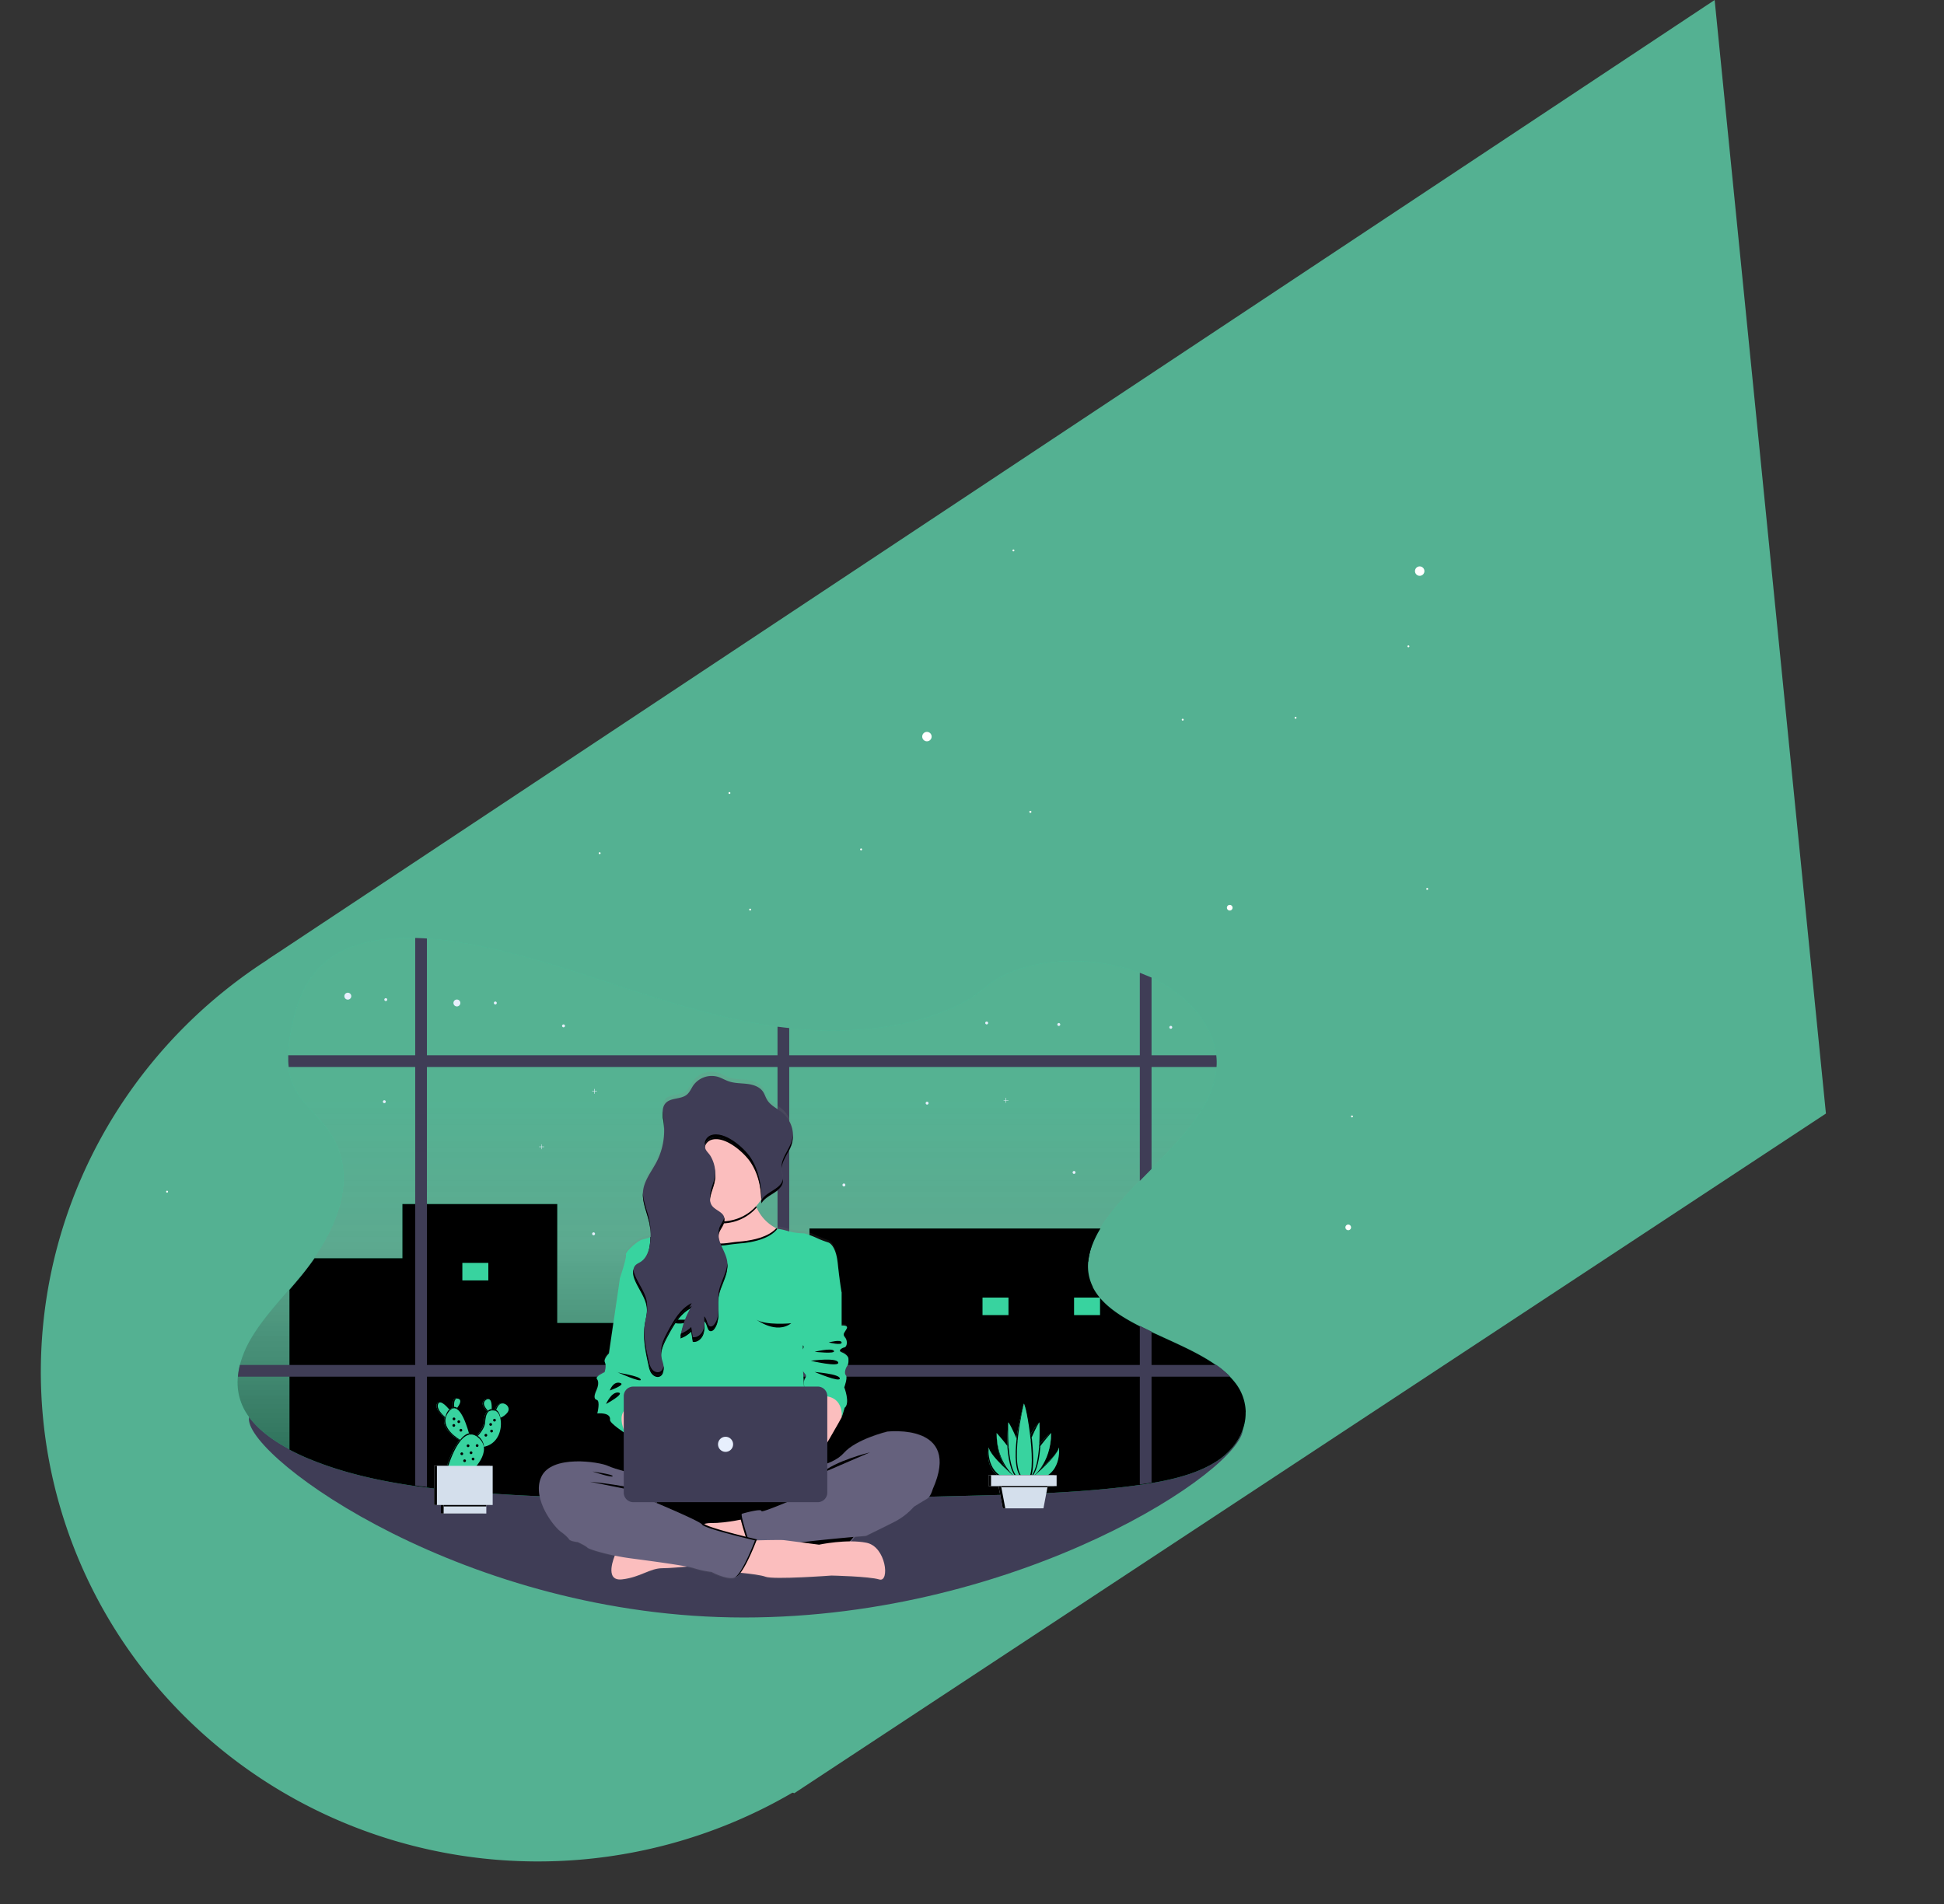 <svg xmlns="http://www.w3.org/2000/svg" width="1033.604" height="1012.599" viewBox="564.662 -273.258 1033.604 1012.599"><rect x="564.662" y="-273.258" width="1033.604" height="1012.599" fill="#333333" stroke="none"/><g data-name="Illustration" fill-rule="evenodd"><path d="M707 237l769.32-510.258 59.17 592.164L987 680.333 810.667 620 707 237z" fill="#54b192" data-name="Path 110"/><path d="M587.405 479.285a265 261-5 11.009.1z" fill="#54b192" data-name="Ellipse 29"/><g data-name="Group 2"><path d="M1225.503 486.553c0 21.442-117.927 100.35-265.264 100.35s-263.236-84.124-263.236-105.517S812.951 509.3 960.24 509.3s265.264-44.187 265.264-22.746z" fill="#3f3d56" data-name="Path 1"/><path d="M1226.952 478.006v.87c-.338 8.885-5.264 17.77-14.343 24-9.61 6.616-22.455 10.093-35.687 12.314-2.077.338-4.153.676-6.23.966-1.062.145-2.124.29-3.138.435-29.41 3.863-59.447 4.587-89.388 5.312-31.292.772-62.585 1.545-93.878 1.931l-6.23.097c-47.518.531-94.988.097-142.314-2.608-14.68-.82-29.506-1.931-44.09-3.766a274.94 274.94 0 01-6.23-.821c-19.316-2.753-38.053-7.003-55.148-13.908a124.355 124.355 0 01-11.831-5.457c-10.721-5.699-19.751-12.894-24.243-21.731a30.484 30.484 0 01-3.09-16.757 40.01 40.01 0 011.062-6.23c1.352-5.022 3.38-9.9 6.085-14.342 6.954-11.783 17.433-22.36 26.464-33.418 19.268-23.614 31.823-53.41 14.052-77.604-5.119-6.954-12.459-13.039-16.66-20.33a32.115 32.115 0 01-4.057-12.75c-.241-2.076-.29-4.153-.241-6.23.193-4.828.82-9.657 1.835-14.39 2.897-14.825 8.306-30.81 25.015-40.082 11.493-6.374 26.029-8.354 40.758-7.968 2.076.049 4.153.145 6.23.29 5.65.386 11.251 1.062 16.708 1.932 33.514 5.36 64.469 16.564 95.713 26.656 23.808 7.679 48.436 14.874 73.983 18.303 2.076.29 4.153.531 6.23.772a204.45 204.45 0 0018.108 1.256c30.327.87 65.725-5.698 85.862-22.745 19.462-16.516 55.97-17.82 82.433-7.968l.387.145a103.48 103.48 0 015.795 2.463c19.51 9.175 32.596 24.87 34.431 41.337.242 2.028.29 4.105.145 6.133v.048c-1.255 20.234-17.82 37.233-34.576 54.231-2.077 2.125-4.153 4.202-6.23 6.326-5.457 5.602-10.72 11.252-15.308 17.047a81.306 81.306 0 00-5.747 8.258c-1.593 2.656-2.994 5.409-4.105 8.306a36.527 36.527 0 00-2.27 9.32c-.482 4.588.387 9.224 2.415 13.329l.049.096c4.49 8.886 13.956 15.164 24.966 20.766a377.477 377.477 0 006.23 3.042c11.928 5.602 24.725 10.865 34.48 17.771a55.899 55.899 0 017.34 6.181c.917.966 1.787 1.932 2.608 2.994a26.056 26.056 0 015.65 15.792v.386z" fill="#38d39f" data-name="Path 2"/><path d="M535.875 252.517v.87c-.338 8.885-5.264 17.77-14.342 24-9.61 6.616-22.456 10.093-35.688 12.315a272.74 272.74 0 01-6.23.965c-1.062.145-2.124.29-3.138.435-29.41 3.863-59.447 4.588-89.387 5.312-31.293.773-62.586 1.545-93.878 1.932l-6.23.096c-47.519.531-94.989.097-142.314-2.607-14.681-.821-29.506-1.932-44.09-3.767a274.94 274.94 0 01-6.23-.821c-19.316-2.753-38.053-7.002-55.149-13.908a124.355 124.355 0 01-11.83-5.457c-10.722-5.698-19.752-12.894-24.243-21.731a30.484 30.484 0 01-3.09-16.757 40.01 40.01 0 011.062-6.23c1.352-5.022 3.38-9.9 6.084-14.342 6.954-11.783 17.433-22.359 26.464-33.418 19.268-23.614 31.824-53.41 14.053-77.604-5.12-6.954-12.46-13.038-16.66-20.33a32.115 32.115 0 01-4.057-12.75c-.242-2.076-.29-4.152-.242-6.229a85.009 85.009 0 011.835-14.39c2.898-14.826 8.306-30.81 25.015-40.082C65.084 1.644 79.62-.336 94.348.05c2.077.049 4.153.145 6.23.29 5.65.387 11.251 1.063 16.708 1.932 33.515 5.36 64.47 16.564 95.714 26.657 23.807 7.678 48.436 14.873 73.982 18.302 2.076.29 4.153.531 6.23.773 5.988.676 12.024 1.11 18.109 1.255 30.327.87 65.724-5.698 85.862-22.745 19.461-16.516 55.97-17.82 82.433-7.968l.386.145c1.98.773 3.912 1.594 5.795 2.463 19.51 9.175 32.597 24.87 34.432 41.337.241 2.028.29 4.105.145 6.133v.048c-1.256 20.234-17.82 37.233-34.577 54.231-2.076 2.125-4.153 4.202-6.23 6.327-5.456 5.601-10.72 11.251-15.308 17.046a81.306 81.306 0 00-5.746 8.258c-1.594 2.656-2.995 5.409-4.105 8.306a36.527 36.527 0 00-2.27 9.32c-.483 4.588.386 9.224 2.415 13.329l.048.097c4.491 8.885 13.956 15.163 24.967 20.765a377.477 377.477 0 006.23 3.042c11.927 5.602 24.724 10.866 34.479 17.771a55.899 55.899 0 017.34 6.182c.918.965 1.787 1.931 2.608 2.994a26.056 26.056 0 015.65 15.79v.387z" fill="url(&quot;#a&quot;)" transform="translate(691.077 225.489)" data-name="Path 3"/><path d="M1176.922 246.594v101.798c-2.077 2.125-4.153 4.202-6.23 6.326V244.035l6.23 2.56z" fill="#3f3d56" data-name="Path 4"/><path d="M1211.498 294.113v.048H718.155c-.242-2.076-.29-4.153-.242-6.23h493.44c.242 2.077.29 4.105.145 6.182z" fill="#3f3d56" data-name="Path 5"/><path d="M805.755 260.064a1.835 1.835 0 110 .1z" fill="#e7effd" data-name="Ellipse 1"/><path d="M747.757 256.442a1.835 1.835 0 110 .1z" fill="#e7effd" data-name="Ellipse 2"/><path d="M827.245 260.064a.773.773 0 110 .1z" fill="#e7effd" data-name="Ellipse 3"/><path d="M769.006 258.277a.773.773 0 110 .1z" fill="#e7effd" data-name="Ellipse 4"/><path d="M768.233 312.557a.773.773 0 110 .1z" fill="#e7effd" data-name="Ellipse 5"/><path d="M1126.844 271.51a.773.773 0 110 .1z" fill="#e7effd" data-name="Ellipse 6"/><path d="M863.512 272.233a.773.773 0 110 .1z" fill="#e7effd" data-name="Ellipse 7"/><path d="M1088.5 270.688a.773.773 0 110 .1z" fill="#e7effd" data-name="Ellipse 8"/><path d="M1186.387 273.006a.773.773 0 110 .1z" fill="#e7effd" data-name="Ellipse 9"/><path d="M1226.952 478.006v.87c-.242 8.981-5.216 17.915-14.343 24.242-9.61 6.615-22.455 10.092-35.687 12.314-2.077.338-4.153.676-6.23.966-1.062.144-2.124.29-3.138.434-7.244.966-14.536 1.69-21.828 2.318-9.803.821-19.655 1.4-29.506 1.835-12.652.58-25.353.87-38.005 1.208-24.774.627-49.547 1.207-74.369 1.641l-8.789.145-10.72.145-6.23.097c-39.116.434-78.184.193-117.155-1.4a418.026 418.026 0 01-7.775-.339 1046.32 1046.32 0 01-17.385-.869c-11.59-.676-23.324-1.497-34.914-2.704-3.09-.338-6.133-.676-9.176-1.063a274.62 274.62 0 01-6.23-.82 290.82 290.82 0 01-6.856-1.063c-16.902-2.753-33.225-6.76-48.243-12.845-4.057-1.594-7.968-3.43-11.832-5.457v-84.993a470.592 470.592 0 006.326-7.485c2.463-3.043 4.83-6.133 7.003-9.32h46.746v-28.83h82.336v63.213h134.105v-50.223h154.725a52.023 52.023 0 00-4.056 8.016v.29h-.193a36.528 36.528 0 00-2.27 9.32c-.483 4.588.386 9.224 2.414 13.329v.193l.049.097c4.49 8.885 13.956 15.163 24.966 20.765a377.826 377.826 0 006.23 3.042c11.783 5.554 24.484 10.72 34.19 17.578l.29.193c2.56 1.787 4.974 3.767 7.147 5.988.097.049.145.145.193.194.918.965 1.787 1.931 2.608 2.994a26.118 26.118 0 015.65 15.598c-.048.096-.048.241-.048.386z" fill="#38d39f" data-name="Path 6"/><path d="M1226.952 478.006v.87c-.242 8.981-5.216 17.915-14.343 24.242-9.61 6.615-22.455 10.092-35.687 12.314-2.077.338-4.153.676-6.23.966-1.062.144-2.124.29-3.138.434-7.244.966-14.536 1.69-21.828 2.318-9.803.821-19.655 1.4-29.506 1.835-12.652.58-25.353.87-38.005 1.208-24.774.627-49.547 1.207-74.369 1.641l-8.789.145-10.72.145-6.23.097c-39.116.434-78.184.193-117.155-1.4a418.026 418.026 0 01-7.775-.339 1046.32 1046.32 0 01-17.385-.869c-11.59-.676-23.324-1.497-34.914-2.704-3.09-.338-6.133-.676-9.176-1.063a274.62 274.62 0 01-6.23-.82 290.82 290.82 0 01-6.856-1.063c-16.902-2.753-33.225-6.76-48.243-12.845-4.057-1.594-7.968-3.43-11.832-5.457v-84.993a470.592 470.592 0 006.326-7.485c2.463-3.043 4.83-6.133 7.003-9.32h46.746v-28.83h82.336v63.213h134.105v-50.223h154.725a52.023 52.023 0 00-4.056 8.016v.29h-.193a36.528 36.528 0 00-2.27 9.32c-.483 4.588.386 9.224 2.414 13.329v.193l.049.097c4.49 8.885 13.956 15.163 24.966 20.765a377.826 377.826 0 006.23 3.042c11.783 5.554 24.484 10.72 34.19 17.578l.29.193c2.56 1.787 4.974 3.767 7.147 5.988.097.049.145.145.193.194.918.965 1.787 1.931 2.608 2.994a26.118 26.118 0 015.65 15.598c-.048.096-.048.241-.048.386z" data-name="Path 7"/><path d="M733.85 407.452h13.81v9.32h-13.81v-9.32z" data-name="Rectangle 1"/><path d="M755.967 407.452h13.811v9.32h-13.811v-9.32z" data-name="Rectangle 2"/><path d="M1009.69 388.28h13.81v9.321h-13.81v-9.32z" data-name="Rectangle 3"/><path d="M1046.97 388.28h13.811v9.321h-13.81v-9.32z" data-name="Rectangle 4"/><path d="M1087.052 388.28h13.811v9.321h-13.811v-9.32z" data-name="Rectangle 5"/><path d="M1009.69 416.773h13.81v9.32h-13.81v-9.32z" data-name="Rectangle 6"/><path d="M1046.97 416.773h13.811v9.32h-13.81v-9.32z" data-name="Rectangle 7"/><path d="M1087.052 416.773h13.811v9.32h-13.811v-9.32z" fill="#38d39f" data-name="Rectangle 8"/><path d="M1009.69 445.264h13.81v9.32h-13.81v-9.32z" data-name="Rectangle 9"/><path d="M1046.97 445.264h13.811v9.32h-13.81v-9.32z" data-name="Rectangle 10"/><path d="M1087.052 445.264h13.811v9.32h-13.811v-9.32z" data-name="Rectangle 11"/><path d="M1009.69 473.756h13.81v9.32h-13.81v-9.32z" data-name="Rectangle 12"/><path d="M1046.97 473.756h13.811v9.32h-13.81v-9.32z" data-name="Rectangle 13"/><path d="M1087.052 473.756h13.811v9.32h-13.811v-9.32z" data-name="Rectangle 14"/><path d="M1009.69 502.2h13.81v9.32h-13.81v-9.32z" data-name="Rectangle 15"/><path d="M1046.97 502.2h13.811v9.32h-13.81v-9.32z" data-name="Rectangle 16"/><path d="M1087.052 502.2h13.811v9.32h-13.811v-9.32z" data-name="Rectangle 17"/><path d="M1145.533 388.33a36.52 36.52 0 00-2.27 9.32h-7.582v-9.32h9.852z" data-name="Path 8"/><path d="M1135.73 416.773h13.81v9.32h-13.81v-9.32z" fill="#38d39f" data-name="Rectangle 18"/><path d="M1135.73 445.264h13.81v9.32h-13.81v-9.32z" data-name="Rectangle 19"/><path d="M1135.73 473.756h13.81v9.32h-13.81v-9.32z" data-name="Rectangle 20"/><path d="M1135.73 502.2h13.81v9.32h-13.81v-9.32z" data-name="Rectangle 21"/><path d="M810.488 377.415h13.811v9.32h-13.811v-9.32z" data-name="Rectangle 22"/><path d="M810.488 398.325h13.811v9.32h-13.811v-9.32z" fill="#38d39f" data-name="Rectangle 23"/><path d="M810.488 419.187h13.811v9.32h-13.811v-9.32z" data-name="Rectangle 24"/><path d="M810.488 440.097h13.811v9.32h-13.811v-9.32z" data-name="Rectangle 25"/><path d="M810.488 461.007h13.811v9.32h-13.811v-9.32z" data-name="Rectangle 26"/><path d="M810.488 481.87h13.811v9.32h-13.811v-9.32z" data-name="Rectangle 27"/><path d="M810.488 502.78h13.811v9.32h-13.811v-9.32z" data-name="Rectangle 28"/><path d="M733.85 431.791h13.81v9.32h-13.81v-9.32z" data-name="Rectangle 29"/><path d="M755.967 431.791h13.811v9.32h-13.811v-9.32z" data-name="Rectangle 30"/><path d="M733.85 456.178h13.81v9.32h-13.81v-9.32z" data-name="Rectangle 31"/><path d="M755.967 456.178h13.811v9.32h-13.811v-9.32z" data-name="Rectangle 32"/><path d="M733.85 480.517h13.81v9.32h-13.81v-9.32z" data-name="Rectangle 33"/><path d="M755.967 480.517h13.811v9.32h-13.811v-9.32z" data-name="Rectangle 34"/><path d="M888.527 441.111h69.056v8.355h-69.056v-8.355z" data-name="Rectangle 35"/><path d="M888.527 467.672h69.056v8.354h-69.056v-8.354z" data-name="Rectangle 36"/><path d="M888.527 494.232h69.056v8.354h-69.056v-8.354z" data-name="Rectangle 37"/><path d="M791.654 225.829v291.68a274.426 274.426 0 01-6.23-.822V225.54c2.077.049 4.154.145 6.23.29z" fill="#3f3d56" data-name="Path 9"/><path d="M984.288 273.444v250.39l-6.23.097V272.72c2.077.241 4.154.531 6.23.724z" fill="#3f3d56" data-name="Path 10"/><path d="M1218.742 458.834H691.16a40.011 40.011 0 011.062-6.23h519.18c2.656 1.836 5.07 3.912 7.34 6.23z" fill="#3f3d56" data-name="Path 11"/><path d="M1170.692 431.791a379.023 379.023 0 006.23 3.043v80.356c-2.077.338-4.153.676-6.23.966v-84.365z" fill="#3f3d56" data-name="Path 12"/><path d="M853.95 336.464h-1.207v-1.159h-.193v1.16h-1.208v.24h1.208v1.16h.193v-1.16h1.207v-.24z" fill="#e7effd" data-name="Path 13"/><path d="M1100.863 311.787h-1.207v-1.207h-.241v1.207h-1.16v.194h1.16v1.207h.241v-1.207h1.207v-.194z" fill="#e7effd" data-name="Path 14"/><path d="M882.055 306.958h-1.158V305.8h-.242v1.16h-1.159v.24h1.16v1.16h.24v-1.16h1.16v-.24z" fill="#e7effd" data-name="Path 15"/><path d="M879.496 382.82a.773.773 0 110 .1z" fill="#e7effd" data-name="Ellipse 10"/><path d="M1056.822 313.33a.773.773 0 110 .1z" fill="#e7effd" data-name="Ellipse 11"/><path d="M1134.957 350.176a.773.773 0 110 .1z" fill="#e7effd" data-name="Ellipse 12"/><path d="M1012.587 356.84a.773.773 0 110 .1z" fill="#e7effd" data-name="Ellipse 13"/><path d="M516.908 338.564s-16.564 4.008-23.131 11.493c-2.173 2.512-5.457 4.298-8.837 5.602v-11.3c3.766-6.374 7.63-13.425 7.63-13.425.193-.338 1.545-5.215 1.545-5.215 3.09-2.463-.193-10.963-.193-10.963s1.883-5.408.869-6.47c-1.014-1.063-.193-3.816.676-5.071.87-1.256.676-2.801.676-3.815 0-1.014-1.4-2.608-3.622-3.477-2.221-.87.193-2.27 1.546-2.608 1.352-.338 1.738-3.67.193-5.409-1.546-1.738.193-2.8 1.014-4.684.82-1.883-2.753-1.593-2.753-1.593v-17.627s-1.062-5.746-2.076-15.888c-1.014-10.14-5.023-11.155-5.023-11.155a49.11 49.11 0 01-6.23-2.463c-2.124-1.014-4.297-1.786-6.567-2.414 0 0-4.684 0-8.45-1.16-3.767-1.158-5.796-1.255-5.796-1.255l-.627-.29c-4.685-2.366-8.355-6.326-10.48-11.107l-.29-.724c1.015-1.11 1.932-2.366 2.753-3.67v-.048 2.125c2.753-4.878 10.72-5.989 11.493-11.542.049-.242.049-.531.049-.773v-.628c-.097-1.545-.628-3.09-.725-4.636a6.334 6.334 0 010-1.352v.049c.338-4.298 3.622-8.065 5.071-12.266.386-1.111.676-2.318.773-3.477v-.049c.048-.338.048-.724.096-1.062v-1.014c-.096-4.491-2.028-8.79-5.408-11.783-2.753-2.415-6.375-3.912-8.307-7.002-.869-1.45-1.303-3.188-2.317-4.588-1.836-2.656-5.168-3.719-8.355-4.105-3.187-.386-6.423-.241-9.465-1.255-2.173-.725-4.105-1.98-6.278-2.608-4.829-1.304-9.996.58-12.894 4.636-1.159 1.69-1.883 3.67-3.428 4.974-3.14 2.656-8.548 1.497-11.3 4.587-1.546 1.69-1.69 4.009-1.497 6.375v.096c0 .194.048.387.048.532v.241c0 .048 0 .193.048.29.097.87.242 1.69.338 2.511 0 .145.048.241.048.386l.097.773c0 .193.048.386.048.531 0 .145.049.483.049.676 0 .193 0 .338.048.531a37.58 37.58 0 01-3.96 18.593c-2.608 5.119-6.52 9.851-7.195 15.55a18.526 18.526 0 00-.097 2.849v.338c0 .096.048.338.048.483 0 .144.049.386.049.58 0 .096.048.24.048.337.048.242.048.531.097.773l.048.145c.676 3.911 2.221 7.726 3.09 11.686.29 1.449.532 2.946.628 4.395v.048c.049.483.049.966.049 1.4v1.932a38.537 38.537 0 01-4.009 1.256c-2.414.338-9.513 6.616-8.982 8.21.531 1.593-3.187 12.555-3.284 12.893l-5.795 40.082s-3.09 2.945-2.124 4.877c.965 1.932-.194 5.216-.194 5.216s-5.215 2.27-4.056 3.67c1.159 1.4.628 4.008-.145 5.746-.773 1.739-2.076 4.878 0 5.409 2.077.531.483 7.34.483 7.34s7.292-.82 6.76 3.477c-.192 1.352 5.071 5.167 7.293 6.664v20.814c-2.946-.821-6.423-1.883-8.644-2.946-4.491-2.076-29.7-6.085-35.205 5.94-5.505 12.024 7.582 28.057 10.866 29.796 0 0 3.09 2.414 3.815 3.67.724 1.255 4.636 1.593 4.636 1.593s4.153 1.932 5.167 2.946c.773.773 7.05 2.801 14.536 4.346 0 0-6.037 13.908 3.815 12.75 9.851-1.16 14.68-5.989 21.586-5.989 2.8 0 7.92-.386 13.135-.869 1.304.241 2.608.531 3.863.917a52.24 52.24 0 008.983 1.932s7.774 4.201 11.927 3.139c.339-.097.677-.241.918-.483h.097c.772-.193 1.593-.966 2.51-2.125 5.168.532 11.108 1.304 13.33 2.125 4.297 1.642 35.01-.628 35.01-.628s19.848.387 25.498 2.125c5.65 1.739 3.67-17.53-6.809-19.703-2.8-.58-5.65-.82-8.5-.82.725-.773 1.401-1.546 1.98-2.415 3.768-.338 6.279-.58 6.279-.58s9.996-4.877 15.694-7.871a36.246 36.246 0 009.659-7.678s5.022-3.14 7.098-4.347c2.077-1.207 3.091-5.215 3.091-5.215 15.695-35.542-24.146-30.81-24.146-30.81zm-44.959-44.621v-1.739c.531.387.483 1.015 0 1.739zm.145 12.314c.435.531.82 1.063 1.11 1.449 1.111 1.449-.917 2.125-.772 4.54.048.53.097 1.303.145 2.124-.193-3.477-.386-6.326-.483-8.113z" fill="url(&quot;#b&quot;)" transform="translate(519.583 149.245)" data-name="Path 16"/><path d="M901.855 510.506s-9.658-2.27-14.15-4.298c-4.49-2.028-29.699-6.036-35.204 5.892-5.505 11.928 7.582 27.767 10.866 29.506 3.284 1.738 35.204-21.925 35.204-21.925l25.208 10.624 4.83-16.467-26.754-3.332z" fill="#65617d" data-name="Path 17"/><path d="M930.298 513.79h74.08c9.802 0 17.77 7.968 17.77 17.77v2.56c0 9.804-7.968 17.771-17.77 17.771h-74.08c-9.803 0-17.77-7.967-17.77-17.77v-2.56c-.049-9.803 7.919-17.771 17.77-17.771z" fill="#65617d" data-name="Path 18"/><path d="M1022.148 532.865a18.88 18.88 0 01-3.187 10.527 20.1 20.1 0 01-2.414 2.946c-3.574 3.574-8.451 5.602-13.474 5.602h-71.519c-10.528 0-19.075-8.548-19.075-19.075 0-10.528 8.547-19.075 19.075-19.075h71.52c10.527 0 19.074 8.547 19.074 19.075z" data-name="Path 19"/><path d="M962.46 533.976s-11.01 2.8-19.944 2.704c-8.982-.145-50.947 17.288-50.947 17.288s-6.037 13.763 3.815 12.652c9.851-1.11 14.68-5.94 21.586-5.94 6.906 0 28.83-2.414 28.83-2.414l21.055-15.55-4.395-8.74z" fill="#fbbebe" data-name="Path 20"/><path d="M969.318 404.024l-19.703 3.863-1.304.242s-15.598-4.154-16.13-4.492c-.53-.338-14.68-19.413-14.68-19.413s7.147.097 12.797-3.139c.194-.096.387-.241.58-.386a12.618 12.618 0 005.312-6.52l.29-.868c.58-2.318.628-5.12-.145-8.5-1.932-8.064 2.511-10.286 8.403-10.093 8.499.29 20.089 5.602 20.089 5.602.145 2.705.772 5.36 1.835 7.872l.29.724a22.548 22.548 0 0010.479 11.01l.628.29c.627.29 1.303.58 1.98.821 15.018 5.747-10.721 22.987-10.721 22.987z" fill="#fbbebe" data-name="Path 21"/><path d="M966.952 368.916a24.907 24.907 0 01-30.714 5.312c.87-2.463 1.015-5.554.097-9.369-4.684-19.702 28.492-4.49 28.492-4.49a25.002 25.002 0 002.125 8.547z" data-name="Path 22"/><path d="M973.181 351.435c0 4.636-1.304 9.223-3.767 13.135a25.533 25.533 0 01-2.752 3.622c-4.346 4.78-10.383 7.63-16.854 8.016-.483.048-1.014.048-1.497.048-13.715 0-24.87-11.107-24.87-24.87 0-13.763 11.107-24.87 24.87-24.87 13.715.049 24.87 11.204 24.87 24.919z" fill="#fbbebe" data-name="Path 23"/><path d="M969.318 404.024l-19.703 3.863-1.304.241s-15.598-4.153-16.13-4.49c-.53-.339-14.68-19.414-14.68-19.414s7.147.097 12.797-3.139c.194-.096.387-.241.58-.386 1.787 1.932 7.63 7.389 16.805 7.34 1.16 0 2.367-.096 3.526-.241 2.752-.435 5.553-.724 8.354-.966 5.36-.58 13.521-2.173 17.82-6.906l.627.29c.628.29 1.304.58 1.98.821 15.067 5.747-10.672 22.987-10.672 22.987z" data-name="Path 24"/><path d="M991.58 454.44c.145 3.815 2.946 46.6 2.946 46.6h-86.152l.58-26.946.483-21.538.144-7.098.677-24.532-2.512-2.222-13.57-11.976c.097-.338 3.767-11.252 3.284-12.749-.483-1.497 6.568-7.775 8.982-8.113a43.016 43.016 0 004.057-1.207c4.056-1.449 9.513-3.525 10.093-3.187.87.434 9.32-.338 9.658-.387 0 0 6.23 8.065 17.433 8.017 1.16 0 2.367-.097 3.526-.29 2.752-.435 5.553-.724 8.354-.966 5.602-.58 14.342-2.366 18.447-7.63 0 0 1.98.097 5.795 1.256s8.45 1.159 8.45 1.159c2.27.628 4.444 1.448 6.569 2.414 2.028.966 4.104 1.739 6.23 2.415 0 0 3.959 1.014 5.021 11.059 1.063 10.044 2.077 15.694 2.077 15.694l-20.524 17.771c-.048 0-.193 18.64-.048 22.456z" fill="#38d39f" data-name="Path 25"/><path d="M894.225 484.284l3.042 4.829 11.3 4.008 7.775-14.198-7.147-4.829-11.493-4.49-6.568 3.814 3.09 10.866z" fill="#fbbebe" data-name="Path 26"/><path d="M990.71 508.091s16.033-1.207 22.601-8.644c6.568-7.437 23.132-11.396 23.132-11.396s39.888-4.685 24.145 30.568c0 0-1.014 3.96-3.09 5.167-2.077 1.207-7.1 4.298-7.1 4.298l-61.233-5.36 1.546-14.633z" fill="#65617d" data-name="Path 27"/><path d="M1022.148 532.865a18.88 18.88 0 01-3.187 10.527c-10.286.918-33.128 3.043-37.908 4.395-5.892 1.642-17.723-1.207-19.027-1.545l-.145-.049s-2.27-6.954-3.38-11.396c-.483-2.029-.725-3.526-.435-3.622 1.062-.338 10.527-2.946 10.383-1.45-.145 1.498 28.491-11.154 28.491-11.154l.87 11.058c2.945 3.429 24.338-1.545 24.338 3.236z" data-name="Path 28"/><path d="M1051.654 523.641l-1.207 4.491a34.967 34.967 0 01-9.658 7.582c-5.698 2.946-15.695 7.775-15.695 7.775s-36.75 3.09-42.98 4.829c-6.229 1.739-19.17-1.545-19.17-1.545s-4.83-14.68-3.816-15.019c1.014-.338 10.528-2.946 10.383-1.449-.145 1.498 28.492-11.155 28.492-11.155l53.651 4.491z" fill="#65617d" data-name="Path 29"/><path d="M949.325 562.323s18.061 1.255 22.36 2.897c4.297 1.642 35.01-.628 35.01-.628s19.848.387 25.498 2.077c5.65 1.69 3.67-17.385-6.81-19.51-10.478-2.125-25.255 1.014-25.255 1.014s-16.66-2.173-18.69-2.414c-2.027-.242-15.356.144-15.356.144l-16.757 16.42z" fill="#fbbebe" data-name="Path 30"/><path d="M878.289 514.707s23.904 2.173 30.472 6.085l-30.472-6.085z" data-name="Path 31"/><path d="M1027.267 499.061s-18.688 4.54-26.029 11.252l26.03-11.252z" data-name="Path 32"/><path d="M879.69 509.25c.386.145 11.01 1.498 10.72 2.512-.29 1.014-10.72-2.512-10.72-2.512z" data-name="Path 33"/><path d="M862.98 535.907l1.4 5.168s3.092 2.414 3.816 3.621c.724 1.208 4.636 1.546 4.636 1.546s4.153 1.883 5.167 2.945c1.014 1.063 12.266 4.298 22.793 5.699 10.528 1.4 30.038 3.96 34.19 5.36a47.943 47.943 0 008.983 1.883s7.775 4.153 11.928 3.091c4.153-1.062 11.203-19.848 11.203-19.848s-27.284-6.374-28.153-8.45c-.87-2.077-27.092-11.735-27.092-11.735l-15.55.386-33.32 10.334z" data-name="Path 34"/><path d="M861.966 536.438l1.4 5.168s3.091 2.414 3.816 3.621c.724 1.208 4.636 1.546 4.636 1.546s4.153 1.883 5.167 2.946c1.014 1.062 12.266 4.297 22.793 5.698 10.528 1.4 30.038 3.96 34.19 5.36a47.933 47.933 0 008.983 1.884s7.775 4.153 11.928 3.09c4.153-1.062 11.203-19.847 11.203-19.847s-27.284-6.375-28.154-8.451c-.869-2.077-39.357-17.772-39.357-17.772l-12.073-2.752-24.532 19.51z" fill="#65617d" data-name="Path 35"/><path d="M897.267 405.038l-3.042 1.738-5.795 39.696s-3.09 2.946-2.125 4.829c.966 1.883-.193 5.167-.193 5.167s-5.216 2.27-4.057 3.622c1.16 1.352.628 3.96-.144 5.698-.773 1.739-2.077 4.83 0 5.36 2.076.532.338 7.244.338 7.244s7.292-.82 6.76 3.429c-.241 1.738 8.258 7.244 8.258 7.244s-9.61-17.433 11.928-15.019l1.835-9.803s1.835-5.553 0-7.244c-1.835-1.69.435-9.9.435-9.9l.386-35.638-14.584-6.423z" fill="#38d39f" data-name="Path 36"/><path d="M892.583 456.323c.386.628 12.024 1.932 12.749 4.008.724 2.077-12.749-4.008-12.749-4.008z" data-name="Path 37"/><path d="M888.913 466.175s1.593-4.926 5.312-4.057c3.718.87-5.312 4.057-5.312 4.057z" data-name="Path 38"/><path d="M886.885 473.37s2.8-6.568 6.567-6.085c3.767.483-6.567 6.085-6.567 6.085z" data-name="Path 39"/><path d="M1013.36 473.225l-1.208 7.244s-12.41 22.793-14.68 23.131c-2.27.338-14.488-15.211-14.488-15.211l-3.284-15.212 12.894-2.463 5.747-5.65c0 .048 14.487 1.449 15.018 8.161z" fill="#fbbebe" data-name="Path 40"/><path d="M1007.468 410.93l4.684 3.283v17.433s3.622-.338 2.753 1.546c-.87 1.883-2.608 2.945-1.014 4.684 1.593 1.738 1.207 5.022-.194 5.36-1.4.338-3.815 1.739-1.545 2.608 2.27.87 3.622 2.415 3.622 3.477 0 1.062.193 2.608-.676 3.815-.87 1.207-1.739 3.96-.676 5.022 1.062 1.063-.87 6.375-.87 6.375s3.284 8.45.194 10.865c0 0-1.4 4.83-1.545 5.167 0 0 2.172-16.805-19.559-9.706 0 0-.386-6.423-.53-8.79-.146-2.365 1.883-3.042.772-4.49-1.11-1.449-3.912-4.684-2.608-5.505 1.304-.821.87-2.415.338-3.622-.531-1.208-2.318-1.208-.676-2.656 1.642-1.449 2.656-2.85 1.642-3.526-1.014-.676-2.656-2.945-1.304-3.96 1.352-1.014 1.4-16.032 1.4-16.032s5.458-22.214 15.792-11.349z" fill="#38d39f" data-name="Path 41"/><path d="M1005.295 440.629s6.616-1.787 6.857 0c.242 1.786-6.857 0-6.857 0z" data-name="Path 42"/><path d="M997.81 445.603s9.078-2.27 10.237-.483c1.16 1.786-10.237.483-10.237.483z" data-name="Path 43"/><path d="M995.781 450.383s13.667-1.883 14.536.87c.87 2.752-14.536-.87-14.536-.87z" data-name="Path 44"/><path d="M997.81 456.323c.483.145 13.135 1.014 13.376 3.429.242 2.414-13.376-3.429-13.376-3.429z" data-name="Path 45"/><path d="M901.372 464.098h98.08c2.8 0 5.07 2.27 5.07 5.07v51.334a5.07 5.07 0 01-5.07 5.07h-98.08a5.07 5.07 0 01-5.07-5.07V469.17a5.07 5.07 0 015.07-5.07z" fill="#3f3d56" data-name="Path 46"/><path d="M946.428 494.76a4.008 4.008 0 110 .1z" fill="#e7effd" data-name="Ellipse 14"/><path d="M914.459 426.43s10.383 7.92 18.399 1.884c-.048 0-13.57 1.256-18.4-1.883z" data-name="Path 47"/><path d="M966.951 428.556s10.383 7.92 18.4 1.883c0 0-13.57 1.256-18.4-1.883z" data-name="Path 48"/><path d="M973.181 351.435c0 4.636-1.304 9.223-3.767 13.135-.193-6.906-1.835-13.86-5.601-19.606-3.43-5.312-13.908-14.584-21.152-11.977-1.545.58-2.704 1.835-3.139 3.38-.724 2.705 1.352 3.864 2.704 5.989 2.27 3.718 3.188 8.113 2.512 12.41-.097.58-.194 1.16-.387 1.74-1.11 4.249-3.718 9.126-1.062 12.603 1.883 2.415 5.891 3.284 6.423 6.278.048.29.048.58.048.87-.145 2.028-1.835 3.814-2.608 5.794-.87 2.366-.386 4.684.531 7.05 1.208 3.091 3.091 6.182 3.574 9.466.483 3.284-.531 6.278-1.69 9.32-1.111 2.898-2.415 5.795-2.85 8.79-.82 5.746 1.256 12.362-2.318 16.901-.386.531-.917.918-1.593 1.062-2.318.242-1.932-3.911-3.767-5.312.193 2.415.386 4.926-.483 7.196-.869 2.27-3.139 4.201-5.553 3.815l-.821-5.409c-1.642 1.594-3.574 2.85-5.747 3.574.87-5.747 2.898-11.3 5.988-16.226-6.084 2.946-9.61 9.272-12.797 15.212-1.98 3.718-4.008 7.775-3.332 11.928.29 1.69 1.014 3.283 1.159 5.022.145 1.738-.483 3.718-2.028 4.346-1.4.58-2.994-.097-4.008-1.255l-.194-.194c-.096-.145-.193-.241-.29-.386-.192-.241-.337-.531-.482-.82a14.32 14.32 0 01-.966-3.188l-.097-.483c-1.593-7.05-3.042-14.343-1.883-21.49.435-2.607 1.207-5.215 1.11-7.92-.096-1.496-.386-2.993-.917-4.394-1.4-3.96-4.105-7.582-5.65-11.542 0-.048-.048-.048-.048-.096-.821-2.125-1.208-4.733.29-6.423.772-.87 1.931-1.304 2.897-1.932 2.994-1.931 4.346-5.65 4.877-9.223.242-1.594.387-3.236.387-4.83 4.056-1.448 9.513-3.525 10.093-3.187.869.435 9.32-.338 9.658-.386 2.56-1.497 4.829-3.67 5.94-6.857l.29-.87c-12.073-6.519-16.613-21.586-10.093-33.658 6.519-12.073 21.586-16.613 33.659-10.093 8.16 4.394 13.183 12.797 13.183 21.876z" data-name="Path 49"/><path d="M944.4 355.443c-1.16 4.25-3.719 9.127-1.063 12.604 1.883 2.414 5.892 3.284 6.423 6.278.435 2.414-1.69 4.394-2.56 6.664-2.028 5.408 3.284 10.769 4.105 16.515.87 6.23-3.67 11.88-4.54 18.11-.82 5.746 1.256 12.362-2.317 16.902-.386.53-.918.917-1.594 1.062-2.318.241-1.931-3.912-3.767-5.312.194 2.415.387 4.926-.482 7.195-.87 2.27-3.14 4.153-5.554 3.815l-.82-5.408c-1.643 1.593-3.574 2.849-5.748 3.622.87-5.747 2.898-11.3 5.989-16.226-6.085 2.946-9.61 9.272-12.798 15.211-1.98 3.719-4.008 7.775-3.332 11.977.29 1.69 1.014 3.284 1.16 5.022.144 1.738-.484 3.718-2.029 4.346-1.449.628-3.187-.193-4.153-1.448-.966-1.256-1.352-2.85-1.69-4.395-1.642-7.195-3.187-14.632-1.98-21.924.434-2.656 1.207-5.264 1.11-7.92-.193-5.843-4.49-10.624-6.615-16.033-.821-2.125-1.208-4.732.29-6.422.772-.87 1.931-1.304 2.897-1.932 2.994-1.98 4.346-5.65 4.877-9.224a32.01 32.01 0 00-.338-11.541c-1.207-5.699-4.008-11.204-3.284-16.999.677-5.65 4.54-10.334 7.196-15.405 3.38-6.567 4.636-14.004 3.718-21.296-.434-3.38-1.255-7.34 1.063-9.9 2.752-3.042 8.113-1.883 11.3-4.54 1.545-1.303 2.318-3.283 3.428-4.925 2.946-4.057 8.065-5.892 12.894-4.588 2.173.628 4.105 1.884 6.278 2.56 3.042.966 6.278.869 9.465 1.255 3.187.387 6.52 1.449 8.355 4.057.965 1.4 1.4 3.09 2.318 4.54 1.931 3.09 5.553 4.587 8.306 6.953a16.089 16.089 0 014.54 17.192c-1.643 4.587-5.458 8.644-5.12 13.473.145 1.98.966 3.96.725 5.94-.773 5.505-8.741 6.616-11.494 11.397.242-7.92-1.304-16.033-5.602-22.649-3.428-5.312-13.907-14.584-21.151-12.025-1.545.58-2.704 1.836-3.139 3.38-.724 2.705 1.352 3.864 2.704 5.989 2.511 4.153 3.236 9.272 2.029 14.053z" fill="#3f3d56" data-name="Path 50"/><g data-name="Group 1"><path d="M910.547 382.824a34.503 34.503 0 00-.676-7.389c-1.014-4.829-3.187-9.561-3.38-14.39-.29 5.408 2.221 10.624 3.38 15.936.387 1.931.628 3.863.676 5.843z" data-name="Path 51"/><path d="M931.12 421.988c.434-.773.869-1.545 1.303-2.27-6.084 2.946-9.61 9.272-12.797 15.212-1.835 3.429-3.718 7.196-3.429 11.01.242-3.283 1.835-6.519 3.429-9.465 2.946-5.456 6.23-11.3 11.493-14.487z" data-name="Path 52"/><path d="M917.453 453.233c-.193 1.303-.821 2.559-2.028 3.042-1.449.58-3.187-.193-4.153-1.449-.966-1.255-1.352-2.849-1.69-4.394-1.16-5.168-2.318-10.431-2.415-15.695-.097 5.747 1.11 11.59 2.415 17.24.338 1.545.724 3.139 1.69 4.395.966 1.255 2.704 2.028 4.153 1.448 1.593-.628 2.221-2.656 2.076-4.346-.048-.097-.048-.145-.048-.241z" data-name="Path 53"/><path d="M944.98 350.276a15.732 15.732 0 01-.58 3.67c-.821 3.139-2.463 6.664-2.174 9.658.242-2.608 1.497-5.505 2.174-8.113.434-1.738.627-3.477.58-5.215z" data-name="Path 54"/><path d="M917.694 327.24a35.052 35.052 0 00-.29-5.505c-.192-1.352-.386-2.752-.482-4.153-.097 1.884.241 3.864.483 5.747.193 1.256.29 2.56.29 3.912z" data-name="Path 55"/><path d="M949.76 374.421c0-.048 0-.096-.048-.145-.387 1.787-1.836 3.429-2.512 5.264a7.971 7.971 0 00-.434 3.38 5.987 5.987 0 01.434-1.835c.87-2.27 2.994-4.298 2.56-6.664z" data-name="Path 56"/><path d="M908.712 420.588c-.193-5.844-4.49-10.624-6.616-16.033-.338-.87-.58-1.739-.676-2.656-.096 1.449.097 2.897.676 4.201 2.077 5.36 6.23 10.045 6.568 15.743.048-.386.048-.82.048-1.255z" data-name="Path 57"/><path d="M963.813 342.452c-3.477-5.312-13.908-14.584-21.152-12.024-1.545.58-2.704 1.835-3.139 3.38-.193.58-.193 1.208-.048 1.835 0-.096.048-.193.048-.241.435-1.545 1.642-2.801 3.14-3.38 7.195-2.608 17.674 6.712 21.15 12.024 3.912 5.988 5.506 13.232 5.602 20.427.145-7.775-1.4-15.598-5.601-22.02z" data-name="Path 58"/><path d="M980.908 353.656c-.773 5.505-8.693 6.568-11.494 11.397v1.593c2.753-4.829 10.721-5.94 11.494-11.396a9.324 9.324 0 000-1.642c.048 0 .048.048 0 .048z" data-name="Path 59"/><path d="M985.35 334.291c-1.641 4.588-5.456 8.644-5.118 13.473v.194c.338-4.298 3.622-7.968 5.07-12.121.676-1.884.966-3.912.87-5.892-.049 1.449-.339 2.897-.822 4.346z" data-name="Path 60"/><path d="M944.4 431.067c-.387.531-.918.917-1.594 1.062-2.318.242-1.932-3.911-3.767-5.312.048.531.097 1.11.145 1.642 1.739 1.497 1.4 5.457 3.67 5.216a2.77 2.77 0 001.594-1.063c2.076-2.608 2.27-5.843 2.221-9.272-.096 2.85-.531 5.554-2.27 7.727z" data-name="Path 61"/><path d="M938.556 434.013c-.869 2.27-3.139 4.2-5.553 3.815-.29-1.787-.531-3.622-.821-5.409-1.546 1.545-3.429 2.704-5.457 3.477-.097.531-.193 1.11-.29 1.642a15.29 15.29 0 005.747-3.622c.29 1.835.531 3.622.82 5.409 2.415.386 4.685-1.546 5.554-3.815.531-1.594.773-3.236.628-4.926 0 1.207-.241 2.366-.628 3.429z" data-name="Path 62"/><path d="M946.766 414.165a26.783 26.783 0 00-.193 4.394c0-.965.096-1.883.193-2.849.869-5.94 5.022-11.348 4.636-17.24-.338 5.312-3.864 10.286-4.636 15.695z" data-name="Path 63"/></g><path d="M1090.336 496.502s-3.284 15.26 11.3 17.095l.917-1.69c0-.049-11.3-10.673-12.217-15.405z" fill="#38d39f" data-name="Path 64"/><path d="M1107.238 511.761l-3.38.725-.339.096s-9.079-7.34-8.934-23.759a39.135 39.135 0 004.346 6.857c3.526 4.733 7.63 11.06 8.307 16.081z" fill="#38d39f" data-name="Path 65"/><path d="M1108.397 513.355a2.219 2.219 0 01-1.835.242c-8.693-2.029-5.795-30.424-5.795-30.424.482.241 1.014 3.863 2.994 8.5 3.525 8.209 7.388 19.606 4.636 21.682z" fill="#38d39f" data-name="Path 66"/><path d="M1127.713 496.502s.58 15.26-14.004 17.095l-.918-1.69c0-.049 14.005-10.673 14.922-15.405z" fill="#38d39f" data-name="Path 67"/><path d="M1123.512 488.823c.096 16.42-11.638 23.76-11.638 23.76l-.338-.097-3.38-.725c.675-5.022 4.78-11.396 8.354-16.129 2.028-2.56 4.346-4.877 7.002-6.809z" fill="#38d39f" data-name="Path 68"/><path d="M1111.487 511.858c-.53.628-1.159 1.16-1.931 1.497a4.284 4.284 0 01-.725.242c-2.125.483-2.897-1.063-2.752-3.67.193-4.685 3.139-12.798 5.795-18.834 1.883-4.395 5.022-7.679 5.457-7.92-.049 0-.145 22.118-5.844 28.685z" fill="#38d39f" data-name="Path 69"/><path d="M1109.024 473.177s-9.754 34.528-1.352 39.695c8.403 5.167 3.526-36.605 1.352-39.695z" fill="#38d39f" data-name="Path 70"/><path d="M1090.336 496.502s-3.284 15.26 11.3 17.095l.917-1.69c0-.049-11.3-10.673-12.217-15.405z" data-name="Path 71"/><path d="M1107.238 511.761l-3.38.725-.339.096s-9.079-7.34-8.934-23.759a39.135 39.135 0 004.346 6.857c3.526 4.733 7.63 11.06 8.307 16.081z" data-name="Path 72"/><path d="M1108.397 513.355a2.219 2.219 0 01-1.835.242c-8.693-2.029-5.795-30.424-5.795-30.424.482.241 1.014 3.863 2.994 8.5 3.525 8.209 7.388 19.606 4.636 21.682z" data-name="Path 73"/><path d="M1127.713 496.502s.58 15.26-14.004 17.095l-.918-1.69c0-.049 14.005-10.673 14.922-15.405z" data-name="Path 74"/><path d="M1123.512 488.823c.096 16.42-11.638 23.76-11.638 23.76l-.338-.097-3.38-.725c.675-5.022 4.78-11.396 8.354-16.129 2.028-2.56 4.346-4.877 7.002-6.809z" data-name="Path 75"/><path d="M1111.487 511.858c-.53.628-1.159 1.16-1.931 1.497a4.284 4.284 0 01-.725.242c-2.125.483-2.897-1.063-2.752-3.67.193-4.685 3.139-12.798 5.795-18.834 1.883-4.395 5.022-7.679 5.457-7.92-.049 0-.145 22.118-5.844 28.685z" data-name="Path 76"/><path d="M1109.024 473.177s-9.754 34.528-1.352 39.695c8.403 5.167 3.526-36.605 1.352-39.695z" data-name="Path 77"/><path d="M1090.336 496.502s-1.932 15.26 12.652 17.095l.917-1.69c0-.049-12.652-10.673-13.57-15.405z" fill="#38d39f" data-name="Path 78"/><path d="M1108.59 511.761l-3.38.725-.339.096s-10.43-7.34-10.286-23.759c0 0 2.656 2.85 5.699 6.857 3.525 4.733 7.63 11.06 8.306 16.081z" fill="#38d39f" data-name="Path 79"/><path d="M1108.59 511.762l-3.38.724c-3.236-2.8-4.492-10.19-4.975-16.854 3.574 4.781 7.679 11.107 8.355 16.13z" data-name="Path 80"/><path d="M1109.749 513.355a2.219 2.219 0 01-1.835.242c-8.693-2.029-7.147-30.424-7.147-30.424.483.241 2.366 3.863 4.346 8.5 3.573 8.209 7.437 19.606 4.636 21.682z" fill="#38d39f" data-name="Path 81"/><path d="M1127.713 496.502s1.932 15.26-12.652 17.095l-.918-1.69c0-.049 12.653-10.673 13.57-15.405z" fill="#38d39f" data-name="Path 82"/><path d="M1123.512 488.823c.097 16.42-10.286 23.76-10.286 23.76l-.338-.097-3.38-.725c.675-5.022 4.78-11.396 8.354-16.129 2.994-3.96 5.65-6.809 5.65-6.809z" fill="#38d39f" data-name="Path 83"/><path d="M1117.813 495.632c-.434 6.182-1.593 13.039-4.346 16.226a3.858 3.858 0 01-.628.628l-3.38-.724c.676-5.023 4.78-11.349 8.354-16.13z" data-name="Path 84"/><path d="M1112.84 511.858c-.532.628-1.16 1.16-1.932 1.497a4.284 4.284 0 01-.725.242c-2.124.483-2.897-1.063-2.752-3.67.193-4.685 3.139-12.798 5.795-18.834 1.883-4.395 3.67-7.679 4.104-7.92-.048 0 1.208 22.118-4.49 28.685z" fill="#38d39f" data-name="Path 85"/><path d="M1109.749 513.355c-.483 0-.966-.145-1.352-.434-4.105-2.56-4.202-12.122-3.188-21.249 3.477 8.21 7.34 19.607 4.54 21.683z" data-name="Path 86"/><path d="M1112.84 511.858c-.484 1.014-1.111 1.546-1.932 1.497a2.419 2.419 0 01-1.16-.434 6.182 6.182 0 01-2.317-2.994c.193-4.685 3.139-12.798 5.795-18.834.917 8.403 1.207 17.337-.387 20.765z" data-name="Path 87"/><path d="M1109.024 473.177s-8.354 34.528 0 39.695c8.355 5.167 2.174-36.605 0-39.695z" fill="#38d39f" data-name="Path 88"/><path d="M1125.106 511.23h-34.867v5.747h5.312l.145.676 2.125 11.204h20.282l2.125-11.204.145-.676h4.733v-5.747z" fill="#d4dfec" data-name="Path 89"/><path d="M1125.106 511.23h-34.867v5.747h5.312l.145.676 2.125 11.204h20.234l2.173-11.204.097-.676h4.78v-5.747z" data-name="Path 90"/><path d="M1122.16 514.61l-.58 3.043-2.125 11.204h-20.282l-2.125-11.204-.58-3.042h25.692z" fill="#d4dfec" data-name="Path 91"/><path d="M1122.16 514.61l-.58 3.043h-24.532l-.58-3.042h25.692z" data-name="Path 92"/><path d="M1091.591 511.23h34.867v5.795h-34.867v-5.795z" fill="#d4dfec" data-name="Rectangle 38"/><path d="M828.983 474.288a9.734 9.734 0 00-1.159 2.221 3.353 3.353 0 01-.241.628l-.435-.145a5.786 5.786 0 00-1.835-.145c0-.242 0-.483.049-.773.096-2.752-.242-6.519-2.85-4.925-2.51 1.545-.724 4.153.918 5.795.145.144.29.29.435.386-1.45 1.062-1.739 3.477-1.98 6.036-.242 2.56-2.415 5.312-3.815 6.906-.145.145-.29.29-.387.435-1.159-.918-2.704-1.353-4.153-1.063l-.193-.724c-1.159-4.202-3.574-11.445-6.664-13.039l.386-.531c1.304-1.69 2.753-4.25.628-4.877-2.125-.628-2.366 2.173-2.221 4.346 0 .241.048.531.048.772a3.21 3.21 0 00-2.27 1.111c-.096-.145-.193-.241-.338-.386-1.738-2.077-4.974-5.36-5.988-2.898-.918 2.318 1.932 5.312 3.912 7.1l.144.096c-1.352 5.457 4.492 9.9 7.679 11.831.145.097.29.193.386.242-4.346 5.118-7.05 14.729-7.05 14.729l12.217 2.22s8.065-6.953 7.05-13.52h.097c8.065-1.594 9.9-10.239 8.645-15.357l.144-.049c1.45-.58 2.753-1.593 3.719-2.8 2.173-3.14-2.56-6.713-4.878-3.622z" fill="#38d39f" data-name="Path 93"/><path d="M828.983 474.288a9.734 9.734 0 00-1.159 2.221 3.353 3.353 0 01-.241.628l-.435-.145a5.786 5.786 0 00-1.835-.145c0-.242 0-.483.049-.773.096-2.752-.242-6.519-2.85-4.925-2.51 1.545-.724 4.153.918 5.795.145.144.29.29.435.386-1.45 1.062-1.739 3.477-1.98 6.036-.242 2.56-2.415 5.312-3.815 6.906-.145.145-.29.29-.387.435-1.159-.918-2.704-1.353-4.153-1.063l-.193-.724c-1.159-4.202-3.574-11.445-6.664-13.039l.386-.531c1.304-1.69 2.753-4.25.628-4.877-2.125-.628-2.366 2.173-2.221 4.346 0 .241.048.531.048.772a3.21 3.21 0 00-2.27 1.111c-.096-.145-.193-.241-.338-.386-1.738-2.077-4.974-5.36-5.988-2.898-.918 2.318 1.932 5.312 3.912 7.1l.144.096c-1.352 5.457 4.492 9.9 7.679 11.831.145.097.29.193.386.242-4.346 5.118-7.05 14.729-7.05 14.729l12.217 2.22s8.065-6.953 7.05-13.52h.097c8.065-1.594 9.9-10.239 8.645-15.357l.144-.049c1.45-.58 2.753-1.593 3.719-2.8 2.173-3.14-2.56-6.713-4.878-3.622z" data-name="Path 94"/><path d="M804.741 477.813l-1.449 4.153s-.772-.58-1.786-1.449c-1.98-1.738-4.83-4.78-3.912-7.099.966-2.51 4.201.821 5.988 2.898.676.869 1.16 1.497 1.16 1.497z" fill="#38d39f" data-name="Path 95"/><path d="M807.735 475.447c-.434.579-.917 1.11-1.4 1.642-.145-.725-.193-1.45-.242-2.174-.096-2.124.097-4.974 2.222-4.346 2.124.628.724 3.14-.58 4.878z" fill="#38d39f" data-name="Path 96"/><path d="M826.086 476.074c-.048 1.353-.193 2.463-.193 2.463a18.355 18.355 0 01-1.787-1.593c-1.594-1.69-3.38-4.25-.918-5.795 2.656-1.594 2.994 2.221 2.898 4.925z" fill="#38d39f" data-name="Path 97"/><path d="M834.489 477.861a8.853 8.853 0 01-3.719 2.8 5.506 5.506 0 01-1.255.436l-1.69-2.367c.193-.772.386-1.545.675-2.27a9.734 9.734 0 011.16-2.22c2.366-3.043 7.098.53 4.829 3.621z" fill="#38d39f" data-name="Path 98"/><path d="M803.534 476.316a17.516 17.516 0 011.159 1.448l-1.449 4.153s-.773-.579-1.787-1.448c.242-1.352.773-2.608 1.594-3.67.193-.145.338-.29.483-.483z" data-name="Path 99"/><path d="M807.735 475.446c-.434.58-.917 1.111-1.4 1.642-.145-.724-.193-1.448-.242-2.173.58-.048 1.16.145 1.642.531z" data-name="Path 100"/><path d="M814.737 491.962l-3.525 1.546c-.628-.339-1.255-.677-1.883-1.063-3.719-2.27-11.204-8.065-6.181-14.825 5.022-6.761 9.223 5.408 10.865 11.348.435 1.787.724 2.994.724 2.994z" fill="#38d39f" data-name="Path 101"/><path d="M824.154 476.944c.531-.532 1.208-.87 1.932-.87a29.306 29.306 0 01-.193 2.463c-.58-.483-1.208-1.014-1.739-1.593z" data-name="Path 102"/><path d="M830.77 480.71a5.518 5.518 0 01-1.255.435l-1.69-2.366c.193-.773.386-1.546.675-2.27 1.111.628 1.932 2.221 2.27 4.201z" data-name="Path 103"/><path d="M821.981 496.115a2.425 2.425 0 01-.58.097c-11.879 1.786-3.911-4.588-3.911-4.588s.531-.483 1.256-1.304c1.448-1.593 3.573-4.346 3.815-6.905.386-3.864.82-7.486 5.36-6.423 4.443 1.062 5.312 16.854-5.94 19.123z" fill="#38d39f" data-name="Path 104"/><path d="M799.091 525.67h22.697v5.94h-22.697v-5.94z" fill="#d4dfec" data-name="Rectangle 39"/><path d="M795.47 506.256h29.65v20.814h-29.65v-20.814z" fill="#d4dfec" data-name="Rectangle 40"/><path d="M799.091 525.67h22.697v5.94h-22.697v-5.94z" data-name="Rectangle 41"/><path d="M795.47 506.256h29.65v20.814h-29.65v-20.814z" data-name="Rectangle 42"/><path d="M800.54 525.67h22.697v5.94H800.54v-5.94z" fill="#d4dfec" data-name="Rectangle 43"/><path d="M813.965 488.968c.483 1.787.772 2.994.772 2.994l-3.525 1.545a37.075 37.075 0 01-1.883-1.062c1.352-1.738 2.946-3.09 4.636-3.477z" data-name="Path 105"/><path d="M821.981 496.115a2.386 2.386 0 01-.58.097c-11.879 1.787-3.911-4.588-3.911-4.588s.531-.483 1.256-1.304c2.221 1.739 3.09 3.767 3.235 5.795z" data-name="Path 106"/><path d="M802.665 507.464s6.664-23.808 15.984-16.468-3.815 18.64-3.815 18.64l-12.17-2.172z" fill="#38d39f" data-name="Path 107"/><path d="M805.32 481.238a.724.724 0 110 .1z" data-name="Ellipse 15"/><path d="M805.224 484.715a.724.724 0 110 .1z" data-name="Ellipse 16"/><path d="M826.859 481.914a.724.724 0 110 .1z" data-name="Ellipse 17"/><path d="M809.474 499.782a.724.724 0 110 .1z" data-name="Ellipse 18"/><path d="M825.313 487.71a.724.724 0 110 .1z" data-name="Ellipse 19"/><path d="M817.635 495.436a.724.724 0 110 .1z" data-name="Ellipse 20"/><path d="M807.88 482.735a.724.724 0 110 .1z" data-name="Ellipse 21"/><path d="M824.83 484.184a.724.724 0 110 .1z" data-name="Ellipse 22"/><path d="M822.27 489.93a.724.724 0 110 .1z" data-name="Ellipse 23"/><path d="M815.017 500.017a.724.724 0 11.1.007z" data-name="Ellipse 24"/><path d="M812.806 495.532a.724.724 0 110 .1z" data-name="Ellipse 25"/><path d="M808.99 487.275a.724.724 0 110 .1z" data-name="Ellipse 26"/><path d="M800.54 525.67h22.697v2.173H800.54v-2.174z" data-name="Rectangle 44"/><path d="M796.966 506.256h29.651v20.814h-29.65v-20.814z" fill="#d4dfec" data-name="Rectangle 45"/><path d="M815.462 502.583a.724.724 0 110 .1z" data-name="Ellipse 27"/><path d="M810.97 503.5a.724.724 0 110 .1z" data-name="Ellipse 28"/></g><path d="M1055 118.4a2.5 2.5 0 110 .1z" fill="#fff" data-name="Ellipse 30"/><path d="M1112 158.4a.5.5 0 110 .1z" fill="#fff" data-name="Ellipse 31"/><path d="M1112 158.4a.5.5 0 110 .1z" fill="#fff" data-name="Ellipse 32"/><path d="M1022 178.4a.5.5 0 110 .1z" fill="#fff" data-name="Ellipse 33"/><path d="M952 148.4a.5.5 0 110 .1z" fill="#fff" data-name="Ellipse 34"/><path d="M1253 108.4a.5.5 0 110 .1z" fill="#fff" data-name="Ellipse 35"/><path d="M1323 199.4a.5.5 0 110 .1z" fill="#fff" data-name="Ellipse 36"/><path d="M1193 109.4a.5.5 0 110 .1z" fill="#fff" data-name="Ellipse 37"/><path d="M883 180.4a.5.5 0 110 .1z" fill="#fff" data-name="Ellipse 39"/><path d="M653 360.4a.5.5 0 110 .1z" fill="#fff" data-name="Ellipse 40"/><path d="M963 210.4a.5.5 0 110 .1z" fill="#fff" data-name="Ellipse 41"/><path d="M1283 320.4a.5.5 0 110 .1z" fill="#fff" data-name="Ellipse 42"/><path d="M1313 70.4a.5.5 0 110 .1z" fill="#fff" data-name="Ellipse 43"/><path d="M1317 30.4a2.5 2.5 0 110 .1z" fill="#fff" data-name="Ellipse 44"/><path d="M1217 209.4a1.5 1.5 0 110 .1z" fill="#fff" data-name="Ellipse 45"/><path d="M1280 379.4a1.5 1.5 0 110 .1z" fill="#fff" data-name="Ellipse 46"/><path d="M1103 19.4a.5.5 0 110 .1z" fill="#fff" data-name="Ellipse 38"/></g><defs><linearGradient x1=".541" y1=".087" x2=".541" y2="1.087" id="a"><stop stop-color="rgba(128,128,128,0.4 )" offset=".2"/><stop stop-color="rgba(128,128,128,0.502 )" offset=".46"/><stop stop-color="rgba(0,0,0,0.6 )" offset="1"/></linearGradient><linearGradient x1=".602" y1="-.327" x2=".602" y2=".673" id="b"><stop stop-color="rgba(128,128,128,0.251 )" offset="0"/><stop stop-color="rgba(128,128,128,0.122 )" offset=".54"/><stop stop-color="rgba(128,128,128,0.102 )" offset="1"/></linearGradient></defs></svg>